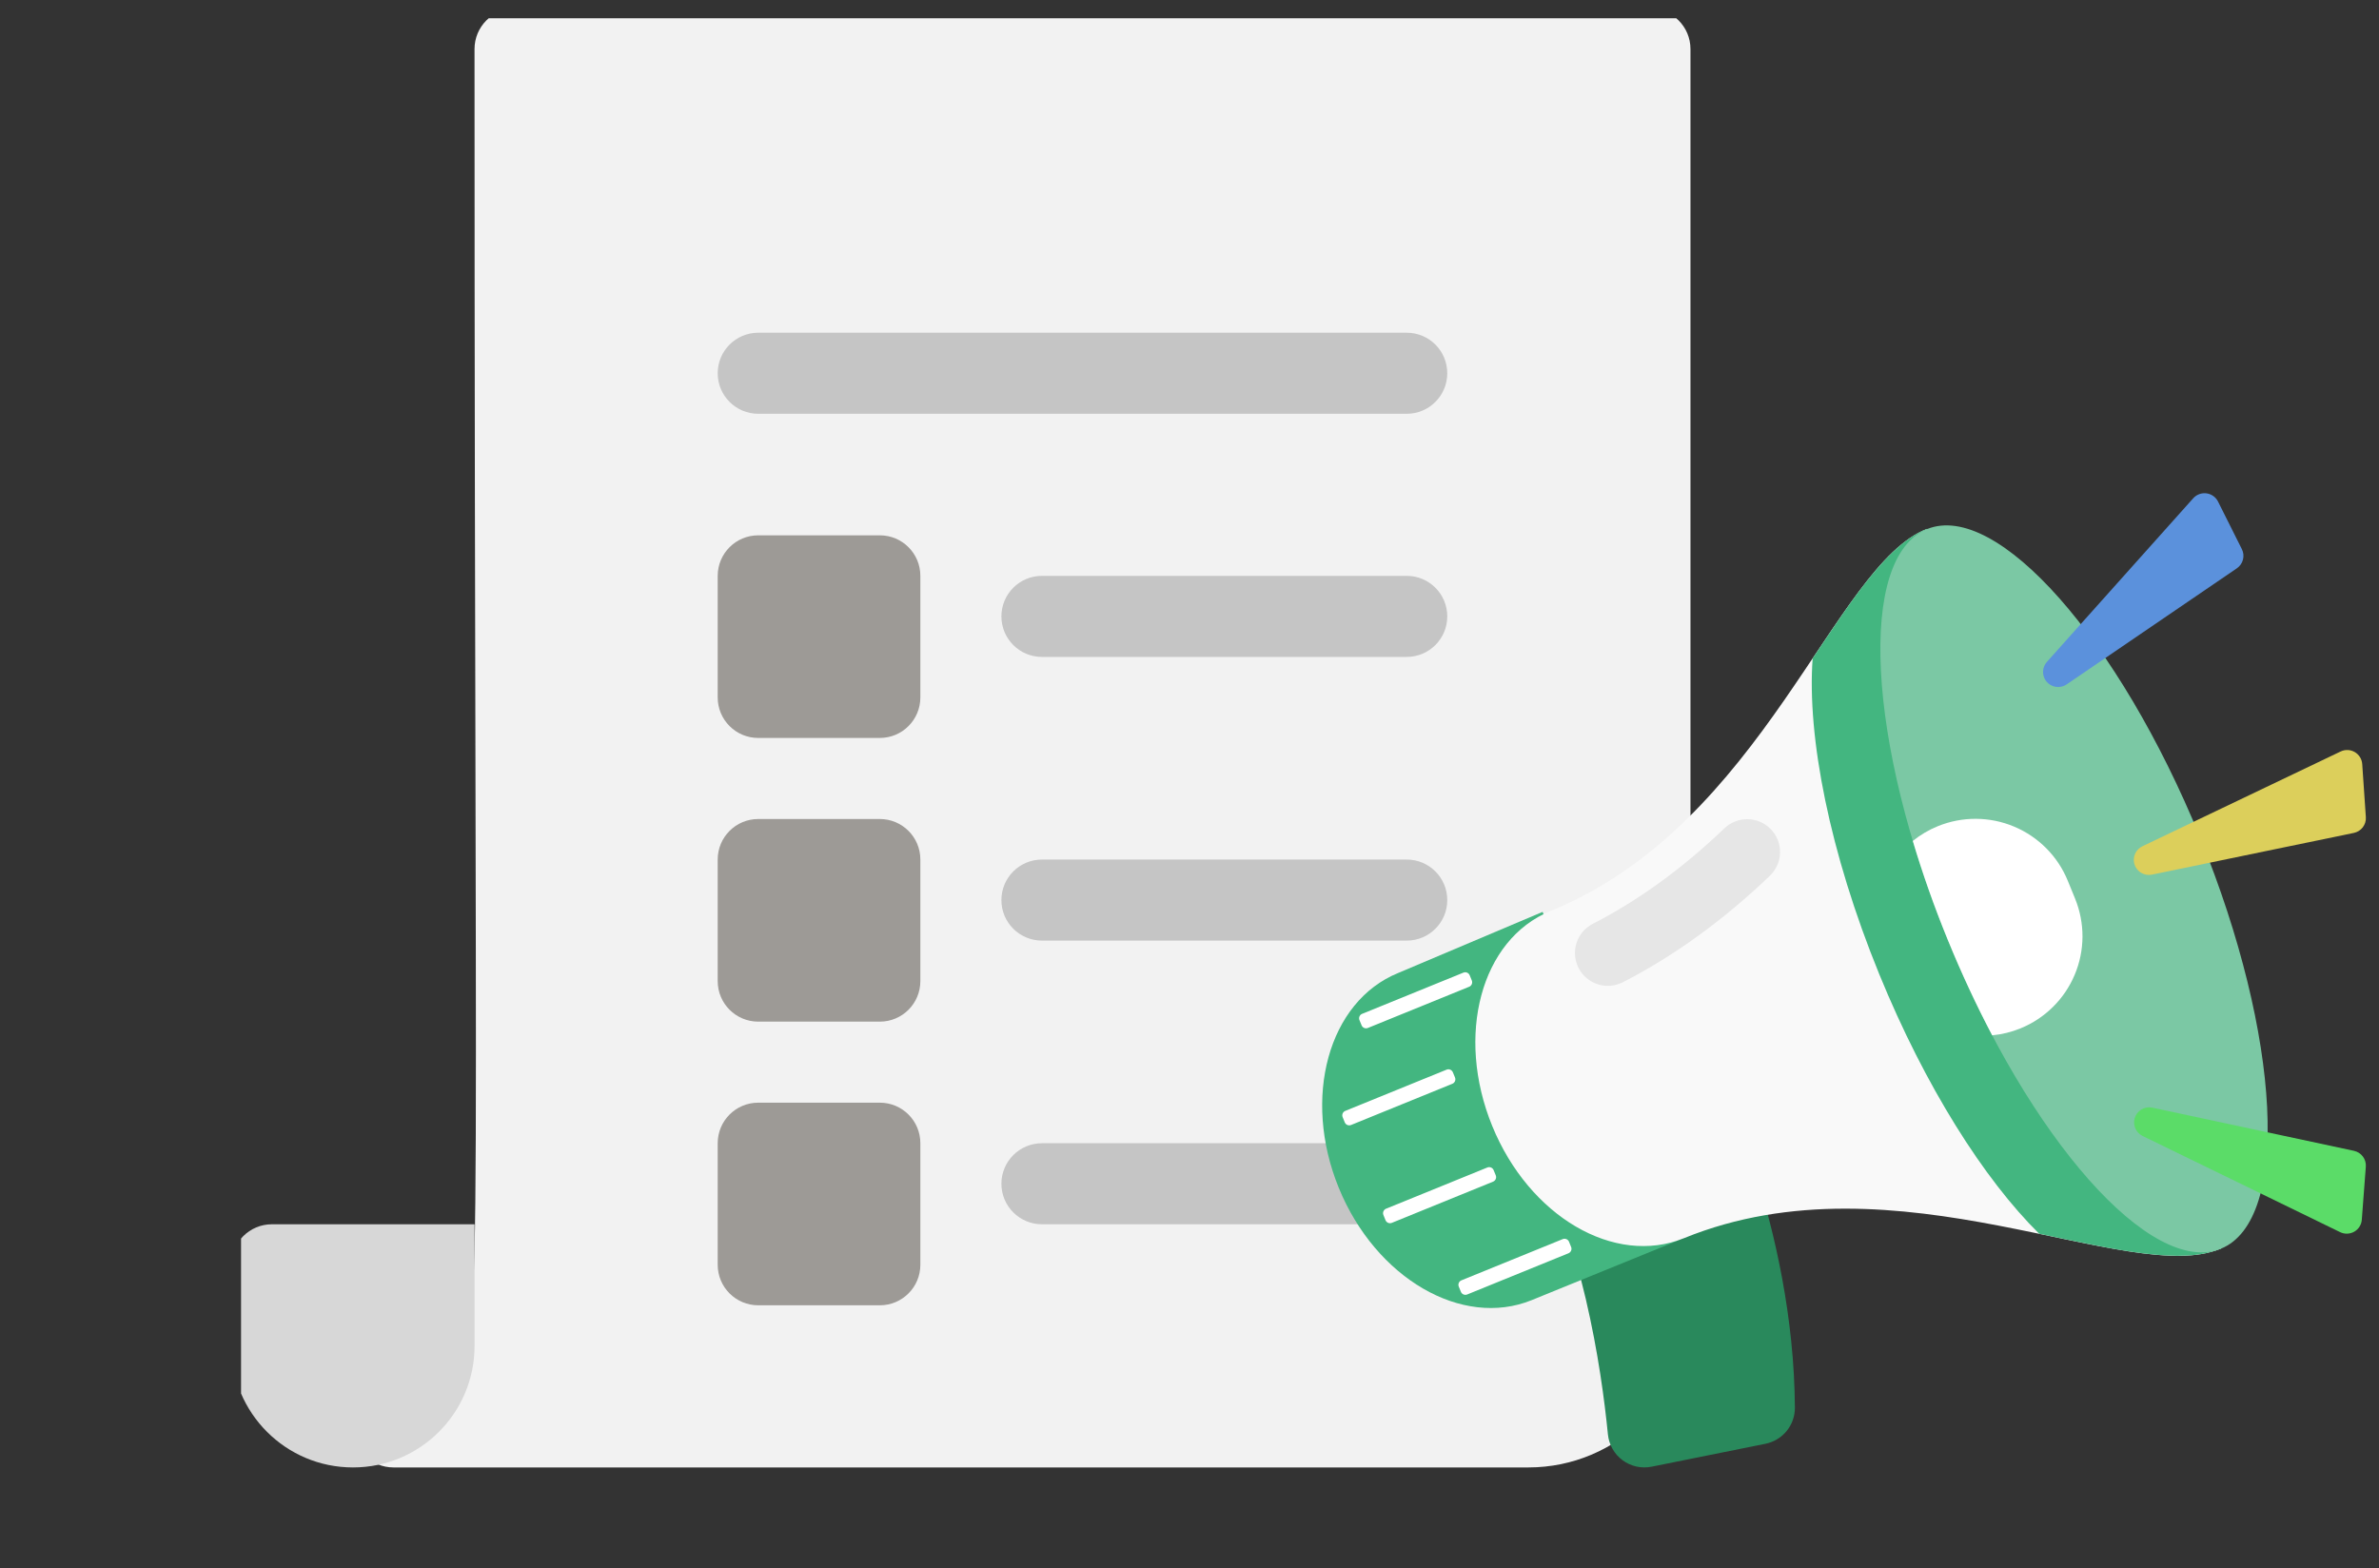 <svg width="91" height="60" viewBox="0 0 91 60" fill="none" xmlns="http://www.w3.org/2000/svg">
<rect x="0" y="0" width="91" height="60" fill="#333333" stroke="none"/>
<g clip-path="url(#clip0_6023_1703)">
<g clip-path="url(#clip1_6023_1703)">
<path d="M63.112 0.326H19.701C18.845 0.326 18.151 1.02 18.151 1.876C18.151 53.768 18.539 50.822 17.236 52.124C16.657 52.706 15.871 53.035 15.05 53.039C14.194 53.039 13.5 53.733 13.5 54.589C13.5 55.446 14.194 56.14 15.05 56.14H58.461C61.886 56.14 64.663 53.363 64.663 49.938V1.876C64.663 1.02 63.968 0.326 63.112 0.326Z" fill="#F2F2F2"/>
<path d="M29.004 20.48H33.655C34.511 20.48 35.205 21.174 35.205 22.03V26.682C35.205 27.538 34.511 28.232 33.655 28.232H29.004C28.147 28.232 27.453 27.538 27.453 26.682V22.03C27.453 21.174 28.147 20.48 29.004 20.48Z" fill="#9D9A96"/>
<path d="M29.004 31.333H33.655C34.511 31.333 35.205 32.027 35.205 32.883V37.534C35.205 38.391 34.511 39.085 33.655 39.085H29.004C28.147 39.085 27.453 38.391 27.453 37.534V32.883C27.453 32.027 28.147 31.333 29.004 31.333Z" fill="#9D9A96"/>
<path d="M29.004 42.185H33.655C34.511 42.185 35.205 42.879 35.205 43.736V48.387C35.205 49.243 34.511 49.937 33.655 49.937H29.004C28.147 49.937 27.453 49.243 27.453 48.387V43.736C27.453 42.879 28.147 42.185 29.004 42.185Z" fill="#9D9A96"/>
<path d="M53.809 25.132H39.856C38.999 25.132 38.305 24.438 38.305 23.581C38.305 22.725 38.999 22.031 39.856 22.031H53.809C54.666 22.031 55.36 22.725 55.36 23.581C55.36 24.437 54.666 25.132 53.809 25.132Z" fill="#C5C5C5"/>
<path d="M53.81 15.83H29.004C28.147 15.83 27.453 15.136 27.453 14.279C27.453 13.423 28.147 12.729 29.004 12.729H53.81C54.666 12.729 55.36 13.423 55.36 14.279C55.36 15.136 54.666 15.83 53.81 15.83Z" fill="#C5C5C5"/>
<path d="M53.809 35.985H39.856C38.999 35.985 38.305 35.291 38.305 34.435C38.305 33.579 38.999 32.884 39.856 32.884H53.809C54.666 32.884 55.36 33.579 55.36 34.435C55.36 35.291 54.666 35.985 53.809 35.985Z" fill="#C5C5C5"/>
<path d="M53.809 46.837H39.856C38.999 46.837 38.305 46.144 38.305 45.287C38.305 44.431 38.999 43.737 39.856 43.737H53.809C54.666 43.737 55.36 44.431 55.36 45.287C55.36 46.143 54.666 46.837 53.809 46.837Z" fill="#C5C5C5"/>
<path d="M13.502 56.14C10.933 56.14 8.85 54.057 8.85 51.489V48.388C8.85 47.532 9.544 46.837 10.401 46.837H18.153V51.489C18.153 54.057 16.07 56.14 13.502 56.14Z" fill="#D7D7D7"/>
</g>
<path d="M58.423 43.647C60.518 47.295 61.257 52.362 61.505 54.877C61.524 55.071 61.584 55.26 61.681 55.43C61.777 55.601 61.909 55.749 62.066 55.865C62.224 55.981 62.404 56.063 62.596 56.106C62.787 56.148 62.986 56.15 63.178 56.111L67.531 55.235C67.85 55.17 68.137 54.997 68.343 54.745C68.548 54.493 68.659 54.178 68.657 53.853C68.613 46.916 65.684 41.068 65.684 41.068L58.423 43.647Z" fill="#29895C"/>
<path d="M58.59 49.739C55.926 50.823 52.622 48.901 51.211 45.446C49.799 41.99 50.815 38.31 53.479 37.225L59.007 34.886L64.148 47.475L58.59 49.739Z" fill="#43B680"/>
<path d="M59.306 34.854C56.642 35.939 55.668 39.617 57.079 43.075C58.491 46.533 61.753 48.453 64.417 47.368C72.583 44.043 81.455 49.277 84.956 47.763L73.712 20.233C70.148 21.596 67.472 31.53 59.306 34.854Z" fill="#F9F9F9"/>
<path d="M69.336 25.187C69.116 28.182 69.985 32.621 71.885 37.272C73.638 41.564 75.892 45.116 78.002 47.201C80.984 47.824 83.461 48.408 84.957 47.762L73.712 20.233C72.25 20.792 70.939 22.792 69.336 25.187Z" fill="#43B680"/>
<path d="M84.955 47.771C87.62 46.686 87.263 39.645 84.158 32.042C81.053 24.44 76.377 19.156 73.713 20.241C71.048 21.325 71.405 28.367 74.51 35.969C77.614 43.571 82.291 48.855 84.955 47.771Z" fill="#7BC8A4"/>
<path d="M55.977 37.21L52.102 38.787C52.008 38.825 51.963 38.933 52.001 39.027L52.083 39.226C52.121 39.32 52.229 39.366 52.323 39.327L56.198 37.75C56.292 37.712 56.337 37.604 56.299 37.51L56.218 37.311C56.179 37.217 56.072 37.171 55.977 37.21Z" fill="white"/>
<path d="M55.334 40.922L51.459 42.499C51.365 42.537 51.319 42.645 51.358 42.739L51.439 42.938C51.478 43.033 51.586 43.078 51.68 43.039L55.555 41.462C55.649 41.424 55.694 41.316 55.656 41.222L55.574 41.023C55.536 40.929 55.428 40.884 55.334 40.922Z" fill="white"/>
<path d="M56.893 44.665L53.018 46.242C52.924 46.281 52.879 46.388 52.917 46.482L52.998 46.682C53.037 46.776 53.145 46.821 53.239 46.783L57.114 45.206C57.208 45.167 57.253 45.06 57.215 44.965L57.133 44.766C57.095 44.672 56.987 44.627 56.893 44.665Z" fill="white"/>
<path d="M59.776 47.405L55.901 48.982C55.807 49.02 55.762 49.128 55.8 49.222L55.882 49.422C55.92 49.516 56.028 49.561 56.122 49.523L59.997 47.946C60.091 47.907 60.136 47.8 60.098 47.706L60.017 47.506C59.978 47.412 59.87 47.367 59.776 47.405Z" fill="white"/>
<path d="M74.124 31.608C73.779 31.748 73.457 31.938 73.167 32.172C73.534 33.402 73.98 34.674 74.508 35.963C75.035 37.252 75.606 38.473 76.204 39.608C76.575 39.574 76.939 39.484 77.283 39.344C77.747 39.155 78.169 38.877 78.525 38.525C78.882 38.173 79.165 37.755 79.359 37.294C79.554 36.833 79.655 36.338 79.658 35.838C79.66 35.338 79.564 34.842 79.375 34.379L79.096 33.697C78.715 32.761 77.976 32.016 77.044 31.624C76.111 31.232 75.061 31.226 74.124 31.608Z" fill="white"/>
<g style="mix-blend-mode:multiply">
<path d="M62.073 37.579C61.775 37.73 61.43 37.757 61.113 37.654C60.795 37.551 60.532 37.327 60.381 37.03C60.229 36.733 60.202 36.389 60.305 36.072C60.408 35.755 60.633 35.492 60.931 35.341C62.672 34.447 64.365 33.218 65.96 31.689C66.08 31.575 66.22 31.486 66.374 31.426C66.528 31.366 66.692 31.337 66.857 31.34C67.023 31.343 67.186 31.379 67.337 31.445C67.488 31.512 67.625 31.607 67.739 31.726C67.854 31.845 67.943 31.985 68.003 32.139C68.064 32.293 68.093 32.457 68.089 32.621C68.086 32.786 68.05 32.949 67.984 33.1C67.917 33.251 67.822 33.388 67.703 33.502C65.931 35.199 64.04 36.569 62.083 37.575L62.073 37.579Z" fill="#E6E6E6"/>
</g>
<path d="M78.295 25.324L83.895 19.061C83.958 18.991 84.037 18.937 84.125 18.905C84.213 18.872 84.309 18.861 84.402 18.874C84.495 18.886 84.584 18.921 84.661 18.976C84.738 19.031 84.8 19.103 84.842 19.187L85.754 21.008C85.817 21.133 85.832 21.276 85.796 21.411C85.761 21.546 85.678 21.663 85.563 21.742L79.052 26.183C78.929 26.267 78.779 26.3 78.632 26.276C78.485 26.252 78.354 26.172 78.264 26.054C78.184 25.947 78.144 25.816 78.149 25.683C78.155 25.55 78.207 25.423 78.295 25.324Z" fill="#5B91DC"/>
<path d="M81.956 43.458L89.513 47.138C89.598 47.179 89.691 47.2 89.785 47.196C89.88 47.193 89.972 47.167 90.054 47.12C90.135 47.074 90.204 47.007 90.255 46.928C90.305 46.848 90.335 46.758 90.342 46.664L90.496 44.634C90.507 44.495 90.466 44.357 90.383 44.245C90.299 44.134 90.178 44.056 90.041 44.027L82.33 42.376C82.185 42.345 82.033 42.371 81.906 42.449C81.779 42.527 81.688 42.65 81.65 42.794C81.617 42.923 81.629 43.059 81.684 43.18C81.74 43.301 81.836 43.399 81.956 43.458Z" fill="#5BDC68"/>
<path d="M81.949 32.376L89.532 28.75C89.617 28.709 89.711 28.69 89.805 28.694C89.899 28.697 89.991 28.724 90.073 28.772C90.154 28.819 90.222 28.886 90.272 28.965C90.322 29.045 90.351 29.136 90.358 29.23L90.497 31.261C90.507 31.4 90.465 31.538 90.381 31.649C90.296 31.76 90.174 31.836 90.038 31.865L82.315 33.461C82.169 33.491 82.018 33.463 81.891 33.385C81.765 33.306 81.675 33.181 81.638 33.037C81.606 32.908 81.619 32.772 81.675 32.651C81.732 32.531 81.829 32.434 81.949 32.376Z" fill="#DCCF5B"/>
</g>
<defs>
<clipPath id="clip0_6023_1703">
<rect width="90.698" height="60" fill="white" transform="translate(0.151)"/>
</clipPath>
<clipPath id="clip1_6023_1703">
<rect width="55.814" height="55.814" fill="white" transform="translate(9.221 0.698)"/>
</clipPath>
</defs>
</svg>
